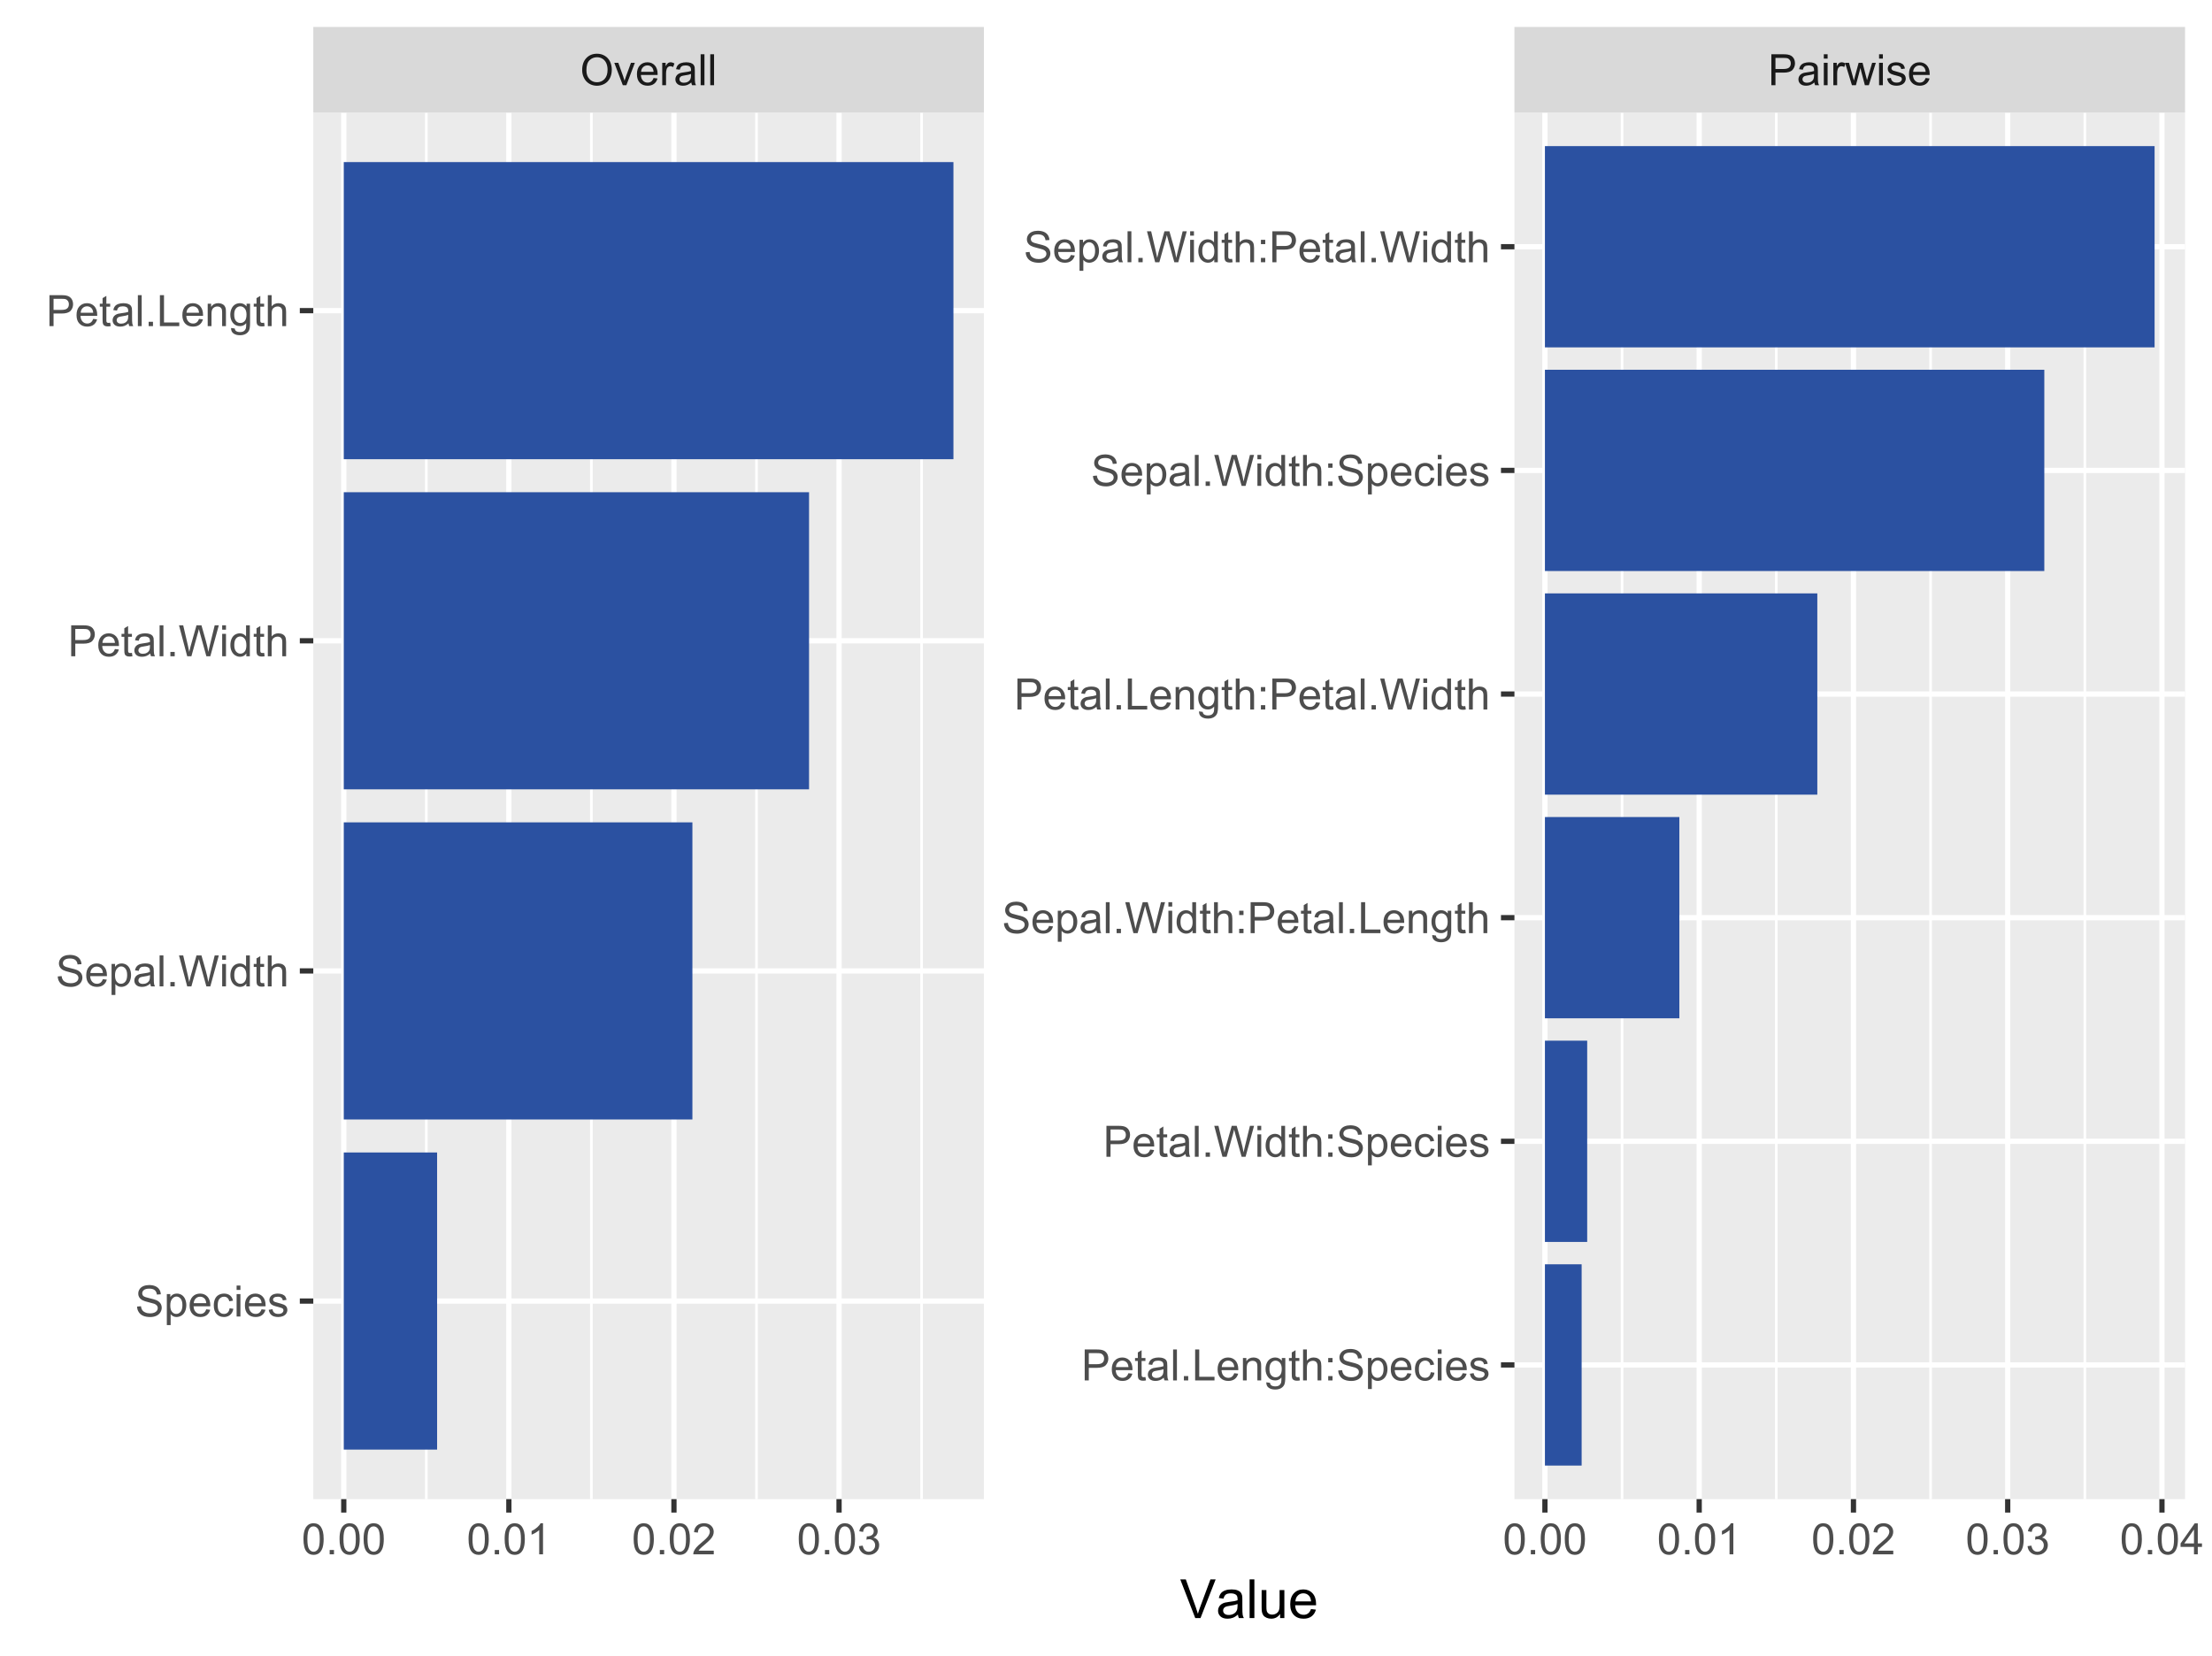 <?xml version="1.0" encoding="UTF-8"?>
<svg xmlns="http://www.w3.org/2000/svg" xmlns:xlink="http://www.w3.org/1999/xlink" width="450pt" height="337pt" viewBox="0 0 450 337" version="1.1">
<defs>
<g>
<symbol overflow="visible" id="glyph0-0">
<path style="stroke:none;" d="M 1.102 0 L 1.102 -5.5 L 5.5 -5.5 L 5.5 0 Z M 1.238 -0.137 L 5.363 -0.137 L 5.363 -5.363 L 1.238 -5.363 Z M 1.238 -0.137 "/>
</symbol>
<symbol overflow="visible" id="glyph0-1">
<path style="stroke:none;" d="M 0.426 -3.066 C 0.422 -4.109 0.703 -4.93 1.266 -5.523 C 1.828 -6.113 2.551 -6.41 3.441 -6.41 C 4.02 -6.41 4.543 -6.27 5.012 -5.992 C 5.477 -5.715 5.836 -5.328 6.082 -4.832 C 6.324 -4.332 6.445 -3.77 6.449 -3.141 C 6.445 -2.5 6.316 -1.926 6.062 -1.426 C 5.801 -0.918 5.434 -0.539 4.965 -0.281 C 4.488 -0.023 3.98 0.105 3.438 0.109 C 2.84 0.105 2.309 -0.035 1.848 -0.32 C 1.379 -0.605 1.027 -0.996 0.785 -1.496 C 0.543 -1.988 0.422 -2.512 0.426 -3.066 Z M 1.285 -3.055 C 1.281 -2.293 1.484 -1.695 1.895 -1.262 C 2.301 -0.82 2.816 -0.602 3.434 -0.605 C 4.059 -0.602 4.574 -0.824 4.98 -1.266 C 5.387 -1.707 5.59 -2.332 5.59 -3.145 C 5.59 -3.656 5.5 -4.105 5.328 -4.488 C 5.152 -4.871 4.902 -5.168 4.57 -5.379 C 4.234 -5.59 3.859 -5.695 3.445 -5.695 C 2.855 -5.695 2.348 -5.492 1.922 -5.086 C 1.496 -4.68 1.281 -4 1.285 -3.055 Z M 1.285 -3.055 "/>
</symbol>
<symbol overflow="visible" id="glyph0-2">
<path style="stroke:none;" d="M 1.848 0 L 0.113 -4.562 L 0.93 -4.562 L 1.906 -1.832 C 2.008 -1.531 2.105 -1.223 2.199 -0.91 C 2.266 -1.148 2.363 -1.438 2.488 -1.777 L 3.504 -4.562 L 4.297 -4.562 L 2.57 0 Z M 1.848 0 "/>
</symbol>
<symbol overflow="visible" id="glyph0-3">
<path style="stroke:none;" d="M 3.703 -1.469 L 4.504 -1.371 C 4.375 -0.902 4.141 -0.539 3.801 -0.285 C 3.461 -0.027 3.027 0.098 2.496 0.102 C 1.828 0.098 1.297 -0.102 0.906 -0.512 C 0.512 -0.918 0.316 -1.496 0.32 -2.242 C 0.316 -3.008 0.516 -3.605 0.914 -4.031 C 1.309 -4.453 1.82 -4.664 2.453 -4.668 C 3.059 -4.664 3.555 -4.457 3.945 -4.043 C 4.328 -3.629 4.523 -3.043 4.527 -2.289 C 4.523 -2.242 4.523 -2.176 4.523 -2.086 L 1.121 -2.086 C 1.145 -1.582 1.289 -1.195 1.547 -0.93 C 1.801 -0.66 2.117 -0.527 2.5 -0.531 C 2.781 -0.527 3.023 -0.602 3.227 -0.754 C 3.426 -0.902 3.586 -1.141 3.703 -1.469 Z M 1.164 -2.719 L 3.711 -2.719 C 3.672 -3.102 3.578 -3.387 3.422 -3.582 C 3.172 -3.879 2.852 -4.031 2.461 -4.031 C 2.105 -4.031 1.805 -3.91 1.566 -3.672 C 1.32 -3.434 1.188 -3.117 1.164 -2.719 Z M 1.164 -2.719 "/>
</symbol>
<symbol overflow="visible" id="glyph0-4">
<path style="stroke:none;" d="M 0.57 0 L 0.57 -4.562 L 1.266 -4.562 L 1.266 -3.871 C 1.445 -4.191 1.609 -4.406 1.758 -4.512 C 1.906 -4.613 2.07 -4.664 2.258 -4.668 C 2.516 -4.664 2.781 -4.582 3.051 -4.418 L 2.785 -3.699 C 2.59 -3.809 2.402 -3.867 2.219 -3.867 C 2.047 -3.867 1.895 -3.816 1.762 -3.715 C 1.625 -3.613 1.527 -3.473 1.473 -3.293 C 1.383 -3.016 1.34 -2.715 1.344 -2.391 L 1.344 0 Z M 0.57 0 "/>
</symbol>
<symbol overflow="visible" id="glyph0-5">
<path style="stroke:none;" d="M 3.559 -0.562 C 3.27 -0.32 2.996 -0.148 2.73 -0.047 C 2.465 0.051 2.18 0.098 1.879 0.102 C 1.375 0.098 0.988 -0.02 0.719 -0.266 C 0.449 -0.508 0.316 -0.82 0.316 -1.203 C 0.316 -1.422 0.367 -1.629 0.469 -1.816 C 0.57 -2 0.703 -2.148 0.871 -2.262 C 1.031 -2.371 1.215 -2.453 1.426 -2.516 C 1.574 -2.551 1.805 -2.59 2.113 -2.629 C 2.734 -2.703 3.195 -2.793 3.492 -2.895 C 3.492 -3 3.492 -3.066 3.496 -3.098 C 3.492 -3.41 3.418 -3.633 3.277 -3.766 C 3.074 -3.938 2.781 -4.023 2.398 -4.027 C 2.031 -4.023 1.762 -3.961 1.59 -3.836 C 1.414 -3.707 1.289 -3.48 1.207 -3.16 L 0.453 -3.262 C 0.516 -3.582 0.629 -3.844 0.789 -4.043 C 0.945 -4.242 1.172 -4.395 1.473 -4.504 C 1.77 -4.609 2.117 -4.664 2.508 -4.668 C 2.898 -4.664 3.215 -4.617 3.457 -4.527 C 3.699 -4.434 3.879 -4.32 3.996 -4.184 C 4.109 -4.043 4.188 -3.867 4.238 -3.656 C 4.258 -3.523 4.27 -3.285 4.273 -2.945 L 4.273 -1.914 C 4.27 -1.191 4.289 -0.734 4.324 -0.547 C 4.355 -0.352 4.418 -0.172 4.52 0 L 3.711 0 C 3.629 -0.16 3.578 -0.348 3.559 -0.562 Z M 3.492 -2.289 C 3.211 -2.172 2.789 -2.074 2.23 -2 C 1.91 -1.949 1.684 -1.898 1.555 -1.844 C 1.422 -1.785 1.32 -1.699 1.25 -1.59 C 1.176 -1.477 1.141 -1.355 1.145 -1.227 C 1.141 -1.016 1.219 -0.844 1.379 -0.707 C 1.531 -0.57 1.762 -0.504 2.062 -0.504 C 2.359 -0.504 2.621 -0.566 2.855 -0.699 C 3.086 -0.824 3.258 -1.004 3.367 -1.234 C 3.449 -1.406 3.492 -1.664 3.492 -2.008 Z M 3.492 -2.289 "/>
</symbol>
<symbol overflow="visible" id="glyph0-6">
<path style="stroke:none;" d="M 0.562 0 L 0.562 -6.301 L 1.336 -6.301 L 1.336 0 Z M 0.562 0 "/>
</symbol>
<symbol overflow="visible" id="glyph0-7">
<path style="stroke:none;" d="M 0.68 0 L 0.68 -6.301 L 3.055 -6.301 C 3.469 -6.297 3.789 -6.277 4.012 -6.238 C 4.32 -6.184 4.578 -6.086 4.789 -5.941 C 4.996 -5.797 5.168 -5.594 5.297 -5.336 C 5.422 -5.074 5.484 -4.789 5.488 -4.477 C 5.484 -3.941 5.312 -3.488 4.977 -3.117 C 4.633 -2.746 4.02 -2.559 3.129 -2.562 L 1.512 -2.562 L 1.512 0 Z M 1.512 -3.305 L 3.141 -3.305 C 3.68 -3.305 4.062 -3.402 4.289 -3.605 C 4.516 -3.801 4.629 -4.086 4.629 -4.453 C 4.629 -4.715 4.559 -4.938 4.426 -5.129 C 4.289 -5.312 4.117 -5.438 3.902 -5.5 C 3.762 -5.535 3.5 -5.555 3.125 -5.555 L 1.512 -5.555 Z M 1.512 -3.305 "/>
</symbol>
<symbol overflow="visible" id="glyph0-8">
<path style="stroke:none;" d="M 0.586 -5.41 L 0.586 -6.301 L 1.359 -6.301 L 1.359 -5.41 Z M 0.586 0 L 0.586 -4.562 L 1.359 -4.562 L 1.359 0 Z M 0.586 0 "/>
</symbol>
<symbol overflow="visible" id="glyph0-9">
<path style="stroke:none;" d="M 1.422 0 L 0.027 -4.562 L 0.824 -4.562 L 1.551 -1.93 L 1.82 -0.949 C 1.832 -0.996 1.91 -1.309 2.059 -1.891 L 2.785 -4.562 L 3.578 -4.562 L 4.262 -1.918 L 4.492 -1.043 L 4.754 -1.926 L 5.535 -4.562 L 6.285 -4.562 L 4.859 0 L 4.055 0 L 3.332 -2.734 L 3.152 -3.512 L 2.23 0 Z M 1.422 0 "/>
</symbol>
<symbol overflow="visible" id="glyph0-10">
<path style="stroke:none;" d="M 0.27 -1.363 L 1.035 -1.484 C 1.078 -1.172 1.199 -0.938 1.395 -0.777 C 1.59 -0.609 1.863 -0.527 2.219 -0.531 C 2.57 -0.527 2.832 -0.602 3.008 -0.75 C 3.176 -0.895 3.262 -1.062 3.266 -1.258 C 3.262 -1.43 3.188 -1.566 3.039 -1.672 C 2.93 -1.734 2.664 -1.824 2.246 -1.934 C 1.676 -2.074 1.285 -2.195 1.066 -2.305 C 0.848 -2.406 0.68 -2.551 0.566 -2.738 C 0.453 -2.918 0.398 -3.125 0.398 -3.352 C 0.398 -3.555 0.445 -3.742 0.539 -3.914 C 0.633 -4.086 0.758 -4.23 0.918 -4.348 C 1.039 -4.434 1.203 -4.508 1.41 -4.574 C 1.617 -4.633 1.84 -4.664 2.078 -4.668 C 2.434 -4.664 2.75 -4.613 3.023 -4.512 C 3.293 -4.406 3.492 -4.266 3.621 -4.09 C 3.75 -3.914 3.84 -3.68 3.891 -3.387 L 3.133 -3.281 C 3.098 -3.516 2.996 -3.699 2.832 -3.832 C 2.664 -3.965 2.434 -4.031 2.137 -4.031 C 1.777 -4.031 1.523 -3.973 1.375 -3.855 C 1.223 -3.738 1.148 -3.598 1.148 -3.441 C 1.148 -3.34 1.18 -3.25 1.242 -3.172 C 1.305 -3.086 1.402 -3.02 1.539 -2.965 C 1.613 -2.934 1.84 -2.867 2.223 -2.766 C 2.766 -2.617 3.148 -2.496 3.367 -2.406 C 3.582 -2.312 3.75 -2.176 3.875 -2 C 3.996 -1.82 4.059 -1.602 4.062 -1.34 C 4.059 -1.078 3.984 -0.836 3.836 -0.609 C 3.684 -0.383 3.465 -0.207 3.184 -0.082 C 2.895 0.039 2.574 0.098 2.223 0.102 C 1.625 0.098 1.172 -0.02 0.863 -0.266 C 0.551 -0.508 0.355 -0.875 0.27 -1.363 Z M 0.27 -1.363 "/>
</symbol>
<symbol overflow="visible" id="glyph0-11">
<path style="stroke:none;" d="M 0.367 -3.105 C 0.363 -3.848 0.438 -4.445 0.594 -4.902 C 0.742 -5.355 0.973 -5.707 1.277 -5.953 C 1.578 -6.199 1.957 -6.32 2.418 -6.324 C 2.754 -6.32 3.051 -6.254 3.309 -6.121 C 3.562 -5.984 3.773 -5.789 3.938 -5.531 C 4.102 -5.273 4.23 -4.961 4.328 -4.594 C 4.422 -4.227 4.469 -3.73 4.473 -3.105 C 4.469 -2.367 4.395 -1.77 4.242 -1.316 C 4.09 -0.859 3.863 -0.508 3.562 -0.262 C 3.258 -0.016 2.875 0.105 2.418 0.109 C 1.809 0.105 1.332 -0.109 0.988 -0.547 C 0.57 -1.066 0.363 -1.922 0.367 -3.105 Z M 1.16 -3.105 C 1.16 -2.07 1.281 -1.379 1.523 -1.039 C 1.766 -0.695 2.062 -0.527 2.418 -0.527 C 2.773 -0.527 3.074 -0.699 3.316 -1.043 C 3.559 -1.387 3.68 -2.074 3.68 -3.105 C 3.68 -4.145 3.559 -4.832 3.316 -5.172 C 3.074 -5.512 2.77 -5.684 2.41 -5.684 C 2.051 -5.684 1.77 -5.531 1.559 -5.234 C 1.293 -4.844 1.16 -4.137 1.16 -3.105 Z M 1.16 -3.105 "/>
</symbol>
<symbol overflow="visible" id="glyph0-12">
<path style="stroke:none;" d="M 0.801 0 L 0.801 -0.883 L 1.68 -0.883 L 1.68 0 Z M 0.801 0 "/>
</symbol>
<symbol overflow="visible" id="glyph0-13">
<path style="stroke:none;" d="M 3.277 0 L 2.504 0 L 2.504 -4.93 C 2.316 -4.75 2.074 -4.574 1.773 -4.395 C 1.469 -4.215 1.195 -4.082 0.957 -3.996 L 0.957 -4.742 C 1.387 -4.941 1.766 -5.188 2.09 -5.48 C 2.414 -5.77 2.645 -6.051 2.781 -6.324 L 3.277 -6.324 Z M 3.277 0 "/>
</symbol>
<symbol overflow="visible" id="glyph0-14">
<path style="stroke:none;" d="M 4.43 -0.742 L 4.43 0 L 0.266 0 C 0.258 -0.188 0.289 -0.367 0.355 -0.539 C 0.461 -0.82 0.629 -1.098 0.863 -1.375 C 1.094 -1.648 1.434 -1.965 1.879 -2.328 C 2.562 -2.887 3.023 -3.332 3.266 -3.664 C 3.5 -3.988 3.621 -4.301 3.625 -4.594 C 3.621 -4.898 3.512 -5.156 3.297 -5.367 C 3.074 -5.578 2.789 -5.684 2.441 -5.684 C 2.066 -5.684 1.77 -5.57 1.547 -5.348 C 1.32 -5.125 1.207 -4.816 1.207 -4.422 L 0.414 -4.504 C 0.465 -5.094 0.668 -5.543 1.027 -5.855 C 1.379 -6.164 1.855 -6.32 2.457 -6.324 C 3.059 -6.32 3.539 -6.152 3.891 -5.82 C 4.242 -5.484 4.418 -5.07 4.422 -4.578 C 4.418 -4.32 4.367 -4.074 4.266 -3.832 C 4.164 -3.59 3.992 -3.332 3.754 -3.062 C 3.512 -2.793 3.113 -2.426 2.562 -1.957 C 2.094 -1.566 1.797 -1.301 1.664 -1.16 C 1.531 -1.02 1.422 -0.879 1.34 -0.742 Z M 4.43 -0.742 "/>
</symbol>
<symbol overflow="visible" id="glyph0-15">
<path style="stroke:none;" d="M 0.371 -1.664 L 1.145 -1.766 C 1.23 -1.324 1.383 -1.008 1.598 -0.816 C 1.809 -0.621 2.066 -0.527 2.375 -0.527 C 2.734 -0.527 3.043 -0.652 3.297 -0.906 C 3.547 -1.156 3.672 -1.469 3.676 -1.844 C 3.672 -2.195 3.555 -2.488 3.324 -2.719 C 3.09 -2.949 2.797 -3.062 2.441 -3.066 C 2.293 -3.062 2.109 -3.035 1.895 -2.98 L 1.98 -3.66 C 2.031 -3.652 2.07 -3.648 2.105 -3.652 C 2.434 -3.648 2.73 -3.734 2.996 -3.91 C 3.254 -4.078 3.387 -4.344 3.391 -4.703 C 3.387 -4.984 3.289 -5.219 3.102 -5.406 C 2.906 -5.59 2.66 -5.684 2.359 -5.688 C 2.055 -5.684 1.805 -5.59 1.605 -5.402 C 1.402 -5.215 1.273 -4.93 1.219 -4.555 L 0.445 -4.691 C 0.539 -5.207 0.754 -5.609 1.09 -5.895 C 1.426 -6.18 1.844 -6.32 2.344 -6.324 C 2.688 -6.32 3.004 -6.246 3.293 -6.102 C 3.582 -5.953 3.801 -5.754 3.953 -5.5 C 4.105 -5.242 4.184 -4.973 4.184 -4.688 C 4.184 -4.414 4.109 -4.164 3.965 -3.945 C 3.816 -3.719 3.602 -3.543 3.316 -3.41 C 3.688 -3.324 3.977 -3.145 4.184 -2.875 C 4.391 -2.602 4.492 -2.262 4.496 -1.859 C 4.492 -1.305 4.293 -0.84 3.895 -0.461 C 3.492 -0.078 2.984 0.109 2.371 0.113 C 1.816 0.109 1.355 -0.051 0.992 -0.379 C 0.625 -0.707 0.418 -1.137 0.371 -1.664 Z M 0.371 -1.664 "/>
</symbol>
<symbol overflow="visible" id="glyph0-16">
<path style="stroke:none;" d="M 2.844 0 L 2.844 -1.508 L 0.113 -1.508 L 0.113 -2.219 L 2.988 -6.301 L 3.617 -6.301 L 3.617 -2.219 L 4.469 -2.219 L 4.469 -1.508 L 3.617 -1.508 L 3.617 0 Z M 2.844 -2.219 L 2.844 -5.059 L 0.871 -2.219 Z M 2.844 -2.219 "/>
</symbol>
<symbol overflow="visible" id="glyph0-17">
<path style="stroke:none;" d="M 2.27 -0.691 L 2.379 -0.008 C 2.16 0.039 1.965 0.059 1.797 0.059 C 1.512 0.059 1.293 0.016 1.141 -0.074 C 0.984 -0.16 0.875 -0.277 0.816 -0.422 C 0.75 -0.566 0.719 -0.871 0.723 -1.336 L 0.723 -3.961 L 0.156 -3.961 L 0.156 -4.562 L 0.723 -4.562 L 0.723 -5.695 L 1.492 -6.156 L 1.492 -4.562 L 2.27 -4.562 L 2.27 -3.961 L 1.492 -3.961 L 1.492 -1.293 C 1.488 -1.07 1.5 -0.93 1.531 -0.867 C 1.555 -0.805 1.602 -0.754 1.664 -0.715 C 1.727 -0.676 1.812 -0.656 1.93 -0.66 C 2.012 -0.656 2.125 -0.668 2.27 -0.691 Z M 2.27 -0.691 "/>
</symbol>
<symbol overflow="visible" id="glyph0-18">
<path style="stroke:none;" d="M 0.645 0 L 0.645 -6.301 L 1.477 -6.301 L 1.477 -0.742 L 4.582 -0.742 L 4.582 0 Z M 0.645 0 "/>
</symbol>
<symbol overflow="visible" id="glyph0-19">
<path style="stroke:none;" d="M 0.578 0 L 0.578 -4.562 L 1.277 -4.562 L 1.277 -3.914 C 1.609 -4.414 2.09 -4.664 2.727 -4.668 C 3 -4.664 3.254 -4.613 3.484 -4.52 C 3.715 -4.418 3.887 -4.289 4.004 -4.129 C 4.113 -3.969 4.195 -3.777 4.246 -3.559 C 4.273 -3.41 4.289 -3.16 4.289 -2.805 L 4.289 0 L 3.516 0 L 3.516 -2.777 C 3.516 -3.09 3.484 -3.324 3.426 -3.484 C 3.363 -3.637 3.258 -3.762 3.105 -3.855 C 2.949 -3.949 2.77 -3.996 2.566 -3.996 C 2.234 -3.996 1.949 -3.891 1.711 -3.68 C 1.469 -3.469 1.348 -3.07 1.352 -2.492 L 1.352 0 Z M 0.578 0 "/>
</symbol>
<symbol overflow="visible" id="glyph0-20">
<path style="stroke:none;" d="M 0.438 0.379 L 1.191 0.488 C 1.219 0.719 1.309 0.891 1.453 0.996 C 1.645 1.137 1.906 1.207 2.238 1.211 C 2.598 1.207 2.871 1.137 3.066 0.996 C 3.258 0.852 3.391 0.648 3.465 0.395 C 3.5 0.234 3.52 -0.094 3.52 -0.598 C 3.18 -0.199 2.758 0 2.258 0 C 1.625 0 1.141 -0.227 0.801 -0.68 C 0.453 -1.133 0.281 -1.676 0.285 -2.309 C 0.281 -2.742 0.359 -3.141 0.52 -3.512 C 0.676 -3.879 0.906 -4.164 1.207 -4.367 C 1.504 -4.562 1.855 -4.664 2.262 -4.668 C 2.797 -4.664 3.238 -4.445 3.594 -4.012 L 3.594 -4.562 L 4.305 -4.562 L 4.305 -0.617 C 4.301 0.094 4.227 0.594 4.086 0.891 C 3.938 1.188 3.711 1.422 3.398 1.594 C 3.086 1.766 2.699 1.852 2.242 1.852 C 1.695 1.852 1.254 1.727 0.922 1.484 C 0.586 1.234 0.426 0.867 0.438 0.379 Z M 1.078 -2.363 C 1.078 -1.762 1.195 -1.324 1.434 -1.051 C 1.672 -0.773 1.969 -0.637 2.328 -0.641 C 2.68 -0.637 2.98 -0.773 3.223 -1.051 C 3.461 -1.32 3.578 -1.75 3.582 -2.336 C 3.578 -2.895 3.457 -3.316 3.211 -3.602 C 2.961 -3.883 2.66 -4.023 2.316 -4.027 C 1.969 -4.023 1.676 -3.883 1.438 -3.605 C 1.195 -3.324 1.078 -2.91 1.078 -2.363 Z M 1.078 -2.363 "/>
</symbol>
<symbol overflow="visible" id="glyph0-21">
<path style="stroke:none;" d="M 0.578 0 L 0.578 -6.301 L 1.352 -6.301 L 1.352 -4.039 C 1.711 -4.453 2.168 -4.664 2.719 -4.668 C 3.055 -4.664 3.348 -4.598 3.602 -4.465 C 3.848 -4.332 4.027 -4.148 4.137 -3.914 C 4.242 -3.68 4.293 -3.336 4.297 -2.891 L 4.297 0 L 3.523 0 L 3.523 -2.891 C 3.52 -3.273 3.438 -3.555 3.27 -3.734 C 3.102 -3.906 2.863 -3.996 2.562 -4 C 2.328 -3.996 2.113 -3.938 1.914 -3.82 C 1.711 -3.703 1.566 -3.543 1.48 -3.34 C 1.391 -3.137 1.348 -2.855 1.352 -2.496 L 1.352 0 Z M 0.578 0 "/>
</symbol>
<symbol overflow="visible" id="glyph0-22">
<path style="stroke:none;" d="M 0.797 -3.684 L 0.797 -4.562 L 1.676 -4.562 L 1.676 -3.684 Z M 0.797 0 L 0.797 -0.883 L 1.676 -0.883 L 1.676 0 Z M 0.797 0 "/>
</symbol>
<symbol overflow="visible" id="glyph0-23">
<path style="stroke:none;" d="M 0.395 -2.023 L 1.18 -2.094 C 1.215 -1.773 1.305 -1.516 1.441 -1.316 C 1.574 -1.113 1.785 -0.949 2.074 -0.828 C 2.359 -0.699 2.68 -0.637 3.043 -0.641 C 3.355 -0.637 3.637 -0.684 3.883 -0.781 C 4.125 -0.875 4.305 -1.008 4.426 -1.172 C 4.543 -1.336 4.605 -1.516 4.605 -1.711 C 4.605 -1.906 4.547 -2.078 4.434 -2.227 C 4.316 -2.375 4.129 -2.5 3.867 -2.602 C 3.695 -2.664 3.32 -2.766 2.746 -2.906 C 2.164 -3.047 1.758 -3.176 1.531 -3.301 C 1.227 -3.453 1.004 -3.648 0.855 -3.887 C 0.707 -4.117 0.633 -4.379 0.637 -4.672 C 0.633 -4.984 0.723 -5.281 0.906 -5.562 C 1.082 -5.836 1.344 -6.047 1.695 -6.191 C 2.039 -6.332 2.426 -6.402 2.852 -6.406 C 3.316 -6.402 3.73 -6.328 4.09 -6.18 C 4.445 -6.027 4.719 -5.805 4.91 -5.516 C 5.102 -5.219 5.203 -4.891 5.219 -4.523 L 4.422 -4.465 C 4.375 -4.863 4.23 -5.164 3.984 -5.367 C 3.734 -5.57 3.367 -5.672 2.887 -5.672 C 2.383 -5.672 2.016 -5.578 1.785 -5.395 C 1.555 -5.207 1.441 -4.984 1.441 -4.727 C 1.441 -4.496 1.52 -4.309 1.684 -4.168 C 1.84 -4.02 2.262 -3.871 2.941 -3.719 C 3.617 -3.562 4.082 -3.43 4.336 -3.316 C 4.703 -3.145 4.973 -2.93 5.148 -2.672 C 5.32 -2.414 5.406 -2.113 5.41 -1.777 C 5.406 -1.441 5.312 -1.129 5.121 -0.832 C 4.93 -0.535 4.652 -0.301 4.293 -0.137 C 3.93 0.027 3.527 0.105 3.082 0.109 C 2.512 0.105 2.031 0.023 1.648 -0.141 C 1.258 -0.305 0.957 -0.555 0.742 -0.891 C 0.52 -1.223 0.402 -1.598 0.395 -2.023 Z M 0.395 -2.023 "/>
</symbol>
<symbol overflow="visible" id="glyph0-24">
<path style="stroke:none;" d="M 0.578 1.75 L 0.578 -4.562 L 1.285 -4.562 L 1.285 -3.969 C 1.449 -4.199 1.637 -4.375 1.848 -4.492 C 2.051 -4.605 2.305 -4.664 2.609 -4.668 C 2.992 -4.664 3.336 -4.562 3.637 -4.367 C 3.934 -4.164 4.16 -3.883 4.312 -3.516 C 4.465 -3.148 4.539 -2.746 4.543 -2.316 C 4.539 -1.848 4.457 -1.43 4.289 -1.055 C 4.121 -0.68 3.875 -0.391 3.559 -0.195 C 3.238 0.004 2.902 0.098 2.551 0.102 C 2.289 0.098 2.059 0.047 1.855 -0.059 C 1.648 -0.168 1.48 -0.305 1.352 -0.473 L 1.352 1.75 Z M 1.281 -2.258 C 1.277 -1.664 1.395 -1.23 1.637 -0.953 C 1.871 -0.668 2.16 -0.527 2.5 -0.531 C 2.84 -0.527 3.133 -0.672 3.383 -0.969 C 3.625 -1.258 3.75 -1.711 3.75 -2.32 C 3.75 -2.898 3.629 -3.332 3.391 -3.625 C 3.152 -3.914 2.867 -4.059 2.535 -4.062 C 2.203 -4.059 1.91 -3.906 1.66 -3.598 C 1.402 -3.289 1.277 -2.84 1.281 -2.258 Z M 1.281 -2.258 "/>
</symbol>
<symbol overflow="visible" id="glyph0-25">
<path style="stroke:none;" d="M 3.559 -1.672 L 4.32 -1.574 C 4.234 -1.047 4.023 -0.637 3.68 -0.34 C 3.336 -0.047 2.914 0.098 2.418 0.102 C 1.793 0.098 1.293 -0.102 0.914 -0.508 C 0.531 -0.914 0.34 -1.5 0.344 -2.266 C 0.34 -2.754 0.422 -3.184 0.586 -3.559 C 0.75 -3.926 0.996 -4.203 1.332 -4.391 C 1.664 -4.57 2.027 -4.664 2.422 -4.668 C 2.914 -4.664 3.32 -4.539 3.641 -4.289 C 3.953 -4.039 4.156 -3.684 4.246 -3.223 L 3.492 -3.105 C 3.422 -3.41 3.293 -3.641 3.113 -3.797 C 2.926 -3.953 2.707 -4.031 2.453 -4.031 C 2.062 -4.031 1.746 -3.891 1.504 -3.609 C 1.258 -3.328 1.137 -2.887 1.141 -2.285 C 1.137 -1.672 1.254 -1.227 1.492 -0.949 C 1.723 -0.668 2.027 -0.527 2.41 -0.531 C 2.711 -0.527 2.965 -0.621 3.172 -0.809 C 3.371 -0.996 3.5 -1.281 3.559 -1.672 Z M 3.559 -1.672 "/>
</symbol>
<symbol overflow="visible" id="glyph0-26">
<path style="stroke:none;" d="M 1.777 0 L 0.109 -6.301 L 0.961 -6.301 L 1.922 -2.172 C 2.023 -1.734 2.109 -1.305 2.188 -0.883 C 2.344 -1.551 2.438 -1.938 2.469 -2.047 L 3.668 -6.301 L 4.676 -6.301 L 5.578 -3.109 C 5.805 -2.316 5.965 -1.574 6.066 -0.883 C 6.145 -1.277 6.25 -1.734 6.383 -2.25 L 7.371 -6.301 L 8.207 -6.301 L 6.48 0 L 5.676 0 L 4.348 -4.801 C 4.234 -5.199 4.168 -5.445 4.152 -5.539 C 4.082 -5.246 4.02 -5 3.965 -4.801 L 2.629 0 Z M 1.777 0 "/>
</symbol>
<symbol overflow="visible" id="glyph0-27">
<path style="stroke:none;" d="M 3.539 0 L 3.539 -0.574 C 3.25 -0.125 2.824 0.098 2.266 0.102 C 1.898 0.098 1.562 0 1.262 -0.199 C 0.953 -0.398 0.719 -0.676 0.551 -1.039 C 0.383 -1.395 0.297 -1.809 0.301 -2.277 C 0.297 -2.73 0.375 -3.145 0.527 -3.516 C 0.68 -3.887 0.906 -4.172 1.211 -4.371 C 1.512 -4.566 1.852 -4.664 2.23 -4.668 C 2.5 -4.664 2.746 -4.605 2.965 -4.492 C 3.18 -4.375 3.352 -4.223 3.488 -4.039 L 3.488 -6.301 L 4.258 -6.301 L 4.258 0 Z M 1.094 -2.277 C 1.09 -1.691 1.215 -1.254 1.465 -0.965 C 1.711 -0.672 2 -0.527 2.336 -0.531 C 2.672 -0.527 2.961 -0.664 3.199 -0.945 C 3.434 -1.219 3.551 -1.641 3.555 -2.211 C 3.551 -2.832 3.43 -3.293 3.191 -3.586 C 2.949 -3.879 2.652 -4.023 2.305 -4.027 C 1.957 -4.023 1.672 -3.883 1.441 -3.605 C 1.207 -3.32 1.09 -2.879 1.094 -2.277 Z M 1.094 -2.277 "/>
</symbol>
<symbol overflow="visible" id="glyph1-0">
<path style="stroke:none;" d="M 1.375 0 L 1.375 -6.875 L 6.875 -6.875 L 6.875 0 Z M 1.547 -0.172 L 6.703 -0.172 L 6.703 -6.703 L 1.547 -6.703 Z M 1.547 -0.172 "/>
</symbol>
<symbol overflow="visible" id="glyph1-1">
<path style="stroke:none;" d="M 3.098 0 L 0.047 -7.875 L 1.176 -7.875 L 3.223 -2.152 C 3.387 -1.691 3.523 -1.262 3.637 -0.863 C 3.758 -1.289 3.898 -1.719 4.062 -2.152 L 6.188 -7.875 L 7.25 -7.875 L 4.168 0 Z M 3.098 0 "/>
</symbol>
<symbol overflow="visible" id="glyph1-2">
<path style="stroke:none;" d="M 4.445 -0.703 C 4.086 -0.398 3.742 -0.184 3.414 -0.059 C 3.082 0.066 2.727 0.129 2.348 0.129 C 1.719 0.129 1.238 -0.023 0.902 -0.328 C 0.566 -0.633 0.398 -1.023 0.398 -1.504 C 0.398 -1.781 0.461 -2.035 0.586 -2.27 C 0.711 -2.496 0.875 -2.684 1.086 -2.824 C 1.289 -2.965 1.523 -3.07 1.781 -3.141 C 1.969 -3.191 2.254 -3.238 2.641 -3.289 C 3.418 -3.375 3.992 -3.488 4.367 -3.621 C 4.367 -3.754 4.371 -3.836 4.371 -3.871 C 4.371 -4.266 4.277 -4.543 4.098 -4.703 C 3.848 -4.918 3.48 -5.027 2.996 -5.031 C 2.539 -5.027 2.203 -4.949 1.988 -4.793 C 1.77 -4.633 1.609 -4.352 1.508 -3.949 L 0.562 -4.078 C 0.648 -4.48 0.789 -4.805 0.988 -5.055 C 1.184 -5.301 1.469 -5.492 1.844 -5.629 C 2.215 -5.762 2.645 -5.828 3.137 -5.832 C 3.621 -5.828 4.02 -5.773 4.324 -5.66 C 4.629 -5.543 4.852 -5.398 4.996 -5.227 C 5.137 -5.055 5.238 -4.836 5.297 -4.57 C 5.328 -4.406 5.344 -4.109 5.344 -3.68 L 5.344 -2.391 C 5.344 -1.492 5.363 -0.922 5.406 -0.684 C 5.445 -0.445 5.527 -0.219 5.648 0 L 4.641 0 C 4.539 -0.199 4.473 -0.434 4.445 -0.703 Z M 4.367 -2.863 C 4.012 -2.719 3.488 -2.598 2.789 -2.496 C 2.391 -2.438 2.105 -2.371 1.941 -2.301 C 1.773 -2.227 1.648 -2.121 1.562 -1.988 C 1.473 -1.848 1.43 -1.695 1.43 -1.531 C 1.43 -1.27 1.527 -1.055 1.723 -0.887 C 1.918 -0.711 2.203 -0.625 2.578 -0.629 C 2.949 -0.625 3.277 -0.707 3.57 -0.871 C 3.859 -1.031 4.074 -1.254 4.211 -1.543 C 4.312 -1.754 4.363 -2.078 4.367 -2.508 Z M 4.367 -2.863 "/>
</symbol>
<symbol overflow="visible" id="glyph1-3">
<path style="stroke:none;" d="M 0.703 0 L 0.703 -7.875 L 1.672 -7.875 L 1.672 0 Z M 0.703 0 "/>
</symbol>
<symbol overflow="visible" id="glyph1-4">
<path style="stroke:none;" d="M 4.465 0 L 4.465 -0.836 C 4.02 -0.191 3.414 0.129 2.652 0.129 C 2.312 0.129 2 0.066 1.711 -0.062 C 1.418 -0.191 1.199 -0.355 1.059 -0.551 C 0.914 -0.746 0.816 -0.984 0.762 -1.266 C 0.723 -1.453 0.703 -1.754 0.703 -2.172 L 0.703 -5.703 L 1.672 -5.703 L 1.672 -2.539 C 1.668 -2.031 1.688 -1.691 1.73 -1.52 C 1.785 -1.262 1.914 -1.062 2.113 -0.922 C 2.309 -0.773 2.555 -0.703 2.848 -0.703 C 3.137 -0.703 3.406 -0.777 3.66 -0.926 C 3.914 -1.074 4.094 -1.273 4.199 -1.531 C 4.305 -1.785 4.359 -2.16 4.359 -2.648 L 4.359 -5.703 L 5.328 -5.703 L 5.328 0 Z M 4.465 0 "/>
</symbol>
<symbol overflow="visible" id="glyph1-5">
<path style="stroke:none;" d="M 4.629 -1.836 L 5.629 -1.715 C 5.469 -1.125 5.176 -0.672 4.75 -0.352 C 4.324 -0.031 3.781 0.129 3.121 0.129 C 2.281 0.129 1.617 -0.125 1.133 -0.641 C 0.641 -1.152 0.398 -1.875 0.402 -2.805 C 0.398 -3.762 0.645 -4.504 1.145 -5.035 C 1.637 -5.562 2.277 -5.828 3.066 -5.832 C 3.824 -5.828 4.449 -5.57 4.934 -5.051 C 5.418 -4.531 5.66 -3.801 5.66 -2.863 C 5.66 -2.805 5.656 -2.719 5.656 -2.605 L 1.402 -2.605 C 1.434 -1.977 1.613 -1.496 1.934 -1.164 C 2.25 -0.828 2.645 -0.66 3.125 -0.664 C 3.477 -0.66 3.781 -0.754 4.031 -0.945 C 4.281 -1.129 4.48 -1.426 4.629 -1.836 Z M 1.457 -3.398 L 4.641 -3.398 C 4.598 -3.879 4.473 -4.238 4.273 -4.48 C 3.961 -4.852 3.562 -5.039 3.078 -5.039 C 2.629 -5.039 2.258 -4.891 1.957 -4.594 C 1.652 -4.297 1.484 -3.898 1.457 -3.398 Z M 1.457 -3.398 "/>
</symbol>
</g>
<clipPath id="clip1">
  <path d="M 63.734 22.906 L 200.164 22.906 L 200.164 305.039 L 63.734 305.039 Z M 63.734 22.906 "/>
</clipPath>
<clipPath id="clip2">
  <path d="M 86 22.906 L 87 22.906 L 87 305.039 L 86 305.039 Z M 86 22.906 "/>
</clipPath>
<clipPath id="clip3">
  <path d="M 120 22.906 L 121 22.906 L 121 305.039 L 120 305.039 Z M 120 22.906 "/>
</clipPath>
<clipPath id="clip4">
  <path d="M 153 22.906 L 155 22.906 L 155 305.039 L 153 305.039 Z M 153 22.906 "/>
</clipPath>
<clipPath id="clip5">
  <path d="M 187 22.906 L 188 22.906 L 188 305.039 L 187 305.039 Z M 187 22.906 "/>
</clipPath>
<clipPath id="clip6">
  <path d="M 63.734 264 L 200.164 264 L 200.164 266 L 63.734 266 Z M 63.734 264 "/>
</clipPath>
<clipPath id="clip7">
  <path d="M 63.734 197 L 200.164 197 L 200.164 199 L 63.734 199 Z M 63.734 197 "/>
</clipPath>
<clipPath id="clip8">
  <path d="M 63.734 129 L 200.164 129 L 200.164 131 L 63.734 131 Z M 63.734 129 "/>
</clipPath>
<clipPath id="clip9">
  <path d="M 63.734 62 L 200.164 62 L 200.164 64 L 63.734 64 Z M 63.734 62 "/>
</clipPath>
<clipPath id="clip10">
  <path d="M 69 22.906 L 71 22.906 L 71 305.039 L 69 305.039 Z M 69 22.906 "/>
</clipPath>
<clipPath id="clip11">
  <path d="M 102 22.906 L 105 22.906 L 105 305.039 L 102 305.039 Z M 102 22.906 "/>
</clipPath>
<clipPath id="clip12">
  <path d="M 136 22.906 L 138 22.906 L 138 305.039 L 136 305.039 Z M 136 22.906 "/>
</clipPath>
<clipPath id="clip13">
  <path d="M 170 22.906 L 172 22.906 L 172 305.039 L 170 305.039 Z M 170 22.906 "/>
</clipPath>
<clipPath id="clip14">
  <path d="M 308.09 22.906 L 444.52 22.906 L 444.52 305.039 L 308.09 305.039 Z M 308.09 22.906 "/>
</clipPath>
<clipPath id="clip15">
  <path d="M 329 22.906 L 331 22.906 L 331 305.039 L 329 305.039 Z M 329 22.906 "/>
</clipPath>
<clipPath id="clip16">
  <path d="M 361 22.906 L 362 22.906 L 362 305.039 L 361 305.039 Z M 361 22.906 "/>
</clipPath>
<clipPath id="clip17">
  <path d="M 392 22.906 L 394 22.906 L 394 305.039 L 392 305.039 Z M 392 22.906 "/>
</clipPath>
<clipPath id="clip18">
  <path d="M 423 22.906 L 425 22.906 L 425 305.039 L 423 305.039 Z M 423 22.906 "/>
</clipPath>
<clipPath id="clip19">
  <path d="M 308.09 277 L 444.52 277 L 444.52 279 L 308.09 279 Z M 308.09 277 "/>
</clipPath>
<clipPath id="clip20">
  <path d="M 308.09 231 L 444.52 231 L 444.52 233 L 308.09 233 Z M 308.09 231 "/>
</clipPath>
<clipPath id="clip21">
  <path d="M 308.09 186 L 444.52 186 L 444.52 188 L 308.09 188 Z M 308.09 186 "/>
</clipPath>
<clipPath id="clip22">
  <path d="M 308.09 140 L 444.52 140 L 444.52 142 L 308.09 142 Z M 308.09 140 "/>
</clipPath>
<clipPath id="clip23">
  <path d="M 308.09 95 L 444.52 95 L 444.52 97 L 308.09 97 Z M 308.09 95 "/>
</clipPath>
<clipPath id="clip24">
  <path d="M 308.09 49 L 444.52 49 L 444.52 51 L 308.09 51 Z M 308.09 49 "/>
</clipPath>
<clipPath id="clip25">
  <path d="M 313 22.906 L 315 22.906 L 315 305.039 L 313 305.039 Z M 313 22.906 "/>
</clipPath>
<clipPath id="clip26">
  <path d="M 345 22.906 L 347 22.906 L 347 305.039 L 345 305.039 Z M 345 22.906 "/>
</clipPath>
<clipPath id="clip27">
  <path d="M 376 22.906 L 378 22.906 L 378 305.039 L 376 305.039 Z M 376 22.906 "/>
</clipPath>
<clipPath id="clip28">
  <path d="M 407 22.906 L 409 22.906 L 409 305.039 L 407 305.039 Z M 407 22.906 "/>
</clipPath>
<clipPath id="clip29">
  <path d="M 439 22.906 L 441 22.906 L 441 305.039 L 439 305.039 Z M 439 22.906 "/>
</clipPath>
<clipPath id="clip30">
  <path d="M 63.734 5.48 L 200.164 5.48 L 200.164 22.906 L 63.734 22.906 Z M 63.734 5.48 "/>
</clipPath>
<clipPath id="clip31">
  <path d="M 308.09 5.48 L 444.52 5.48 L 444.52 22.906 L 308.09 22.906 Z M 308.09 5.48 "/>
</clipPath>
</defs>
<g id="surface1">
<rect x="0" y="0" width="450" height="337" style="fill:rgb(100%,100%,100%);fill-opacity:1;stroke:none;"/>
<rect x="0" y="0" width="450" height="337" style="fill:rgb(100%,100%,100%);fill-opacity:1;stroke:none;"/>
<path style="fill:none;stroke-width:1.067;stroke-linecap:round;stroke-linejoin:round;stroke:rgb(100%,100%,100%);stroke-opacity:1;stroke-miterlimit:10;" d="M 0 337 L 450 337 L 450 0 L 0 0 Z M 0 337 "/>
<g clip-path="url(#clip1)" clip-rule="nonzero">
<path style=" stroke:none;fill-rule:nonzero;fill:rgb(92.157%,92.157%,92.157%);fill-opacity:1;" d="M 63.734 305.039 L 200.164 305.039 L 200.164 22.906 L 63.734 22.906 Z M 63.734 305.039 "/>
</g>
<g clip-path="url(#clip2)" clip-rule="nonzero">
<path style="fill:none;stroke-width:0.533;stroke-linecap:butt;stroke-linejoin:round;stroke:rgb(100%,100%,100%);stroke-opacity:1;stroke-miterlimit:10;" d="M 86.727 305.039 L 86.727 22.906 "/>
</g>
<g clip-path="url(#clip3)" clip-rule="nonzero">
<path style="fill:none;stroke-width:0.533;stroke-linecap:butt;stroke-linejoin:round;stroke:rgb(100%,100%,100%);stroke-opacity:1;stroke-miterlimit:10;" d="M 120.312 305.039 L 120.312 22.906 "/>
</g>
<g clip-path="url(#clip4)" clip-rule="nonzero">
<path style="fill:none;stroke-width:0.533;stroke-linecap:butt;stroke-linejoin:round;stroke:rgb(100%,100%,100%);stroke-opacity:1;stroke-miterlimit:10;" d="M 153.898 305.039 L 153.898 22.906 "/>
</g>
<g clip-path="url(#clip5)" clip-rule="nonzero">
<path style="fill:none;stroke-width:0.533;stroke-linecap:butt;stroke-linejoin:round;stroke:rgb(100%,100%,100%);stroke-opacity:1;stroke-miterlimit:10;" d="M 187.484 305.039 L 187.484 22.906 "/>
</g>
<g clip-path="url(#clip6)" clip-rule="nonzero">
<path style="fill:none;stroke-width:1.067;stroke-linecap:butt;stroke-linejoin:round;stroke:rgb(100%,100%,100%);stroke-opacity:1;stroke-miterlimit:10;" d="M 63.734 264.734 L 200.16 264.734 "/>
</g>
<g clip-path="url(#clip7)" clip-rule="nonzero">
<path style="fill:none;stroke-width:1.067;stroke-linecap:butt;stroke-linejoin:round;stroke:rgb(100%,100%,100%);stroke-opacity:1;stroke-miterlimit:10;" d="M 63.734 197.559 L 200.16 197.559 "/>
</g>
<g clip-path="url(#clip8)" clip-rule="nonzero">
<path style="fill:none;stroke-width:1.067;stroke-linecap:butt;stroke-linejoin:round;stroke:rgb(100%,100%,100%);stroke-opacity:1;stroke-miterlimit:10;" d="M 63.734 130.383 L 200.16 130.383 "/>
</g>
<g clip-path="url(#clip9)" clip-rule="nonzero">
<path style="fill:none;stroke-width:1.067;stroke-linecap:butt;stroke-linejoin:round;stroke:rgb(100%,100%,100%);stroke-opacity:1;stroke-miterlimit:10;" d="M 63.734 63.211 L 200.16 63.211 "/>
</g>
<g clip-path="url(#clip10)" clip-rule="nonzero">
<path style="fill:none;stroke-width:1.067;stroke-linecap:butt;stroke-linejoin:round;stroke:rgb(100%,100%,100%);stroke-opacity:1;stroke-miterlimit:10;" d="M 69.934 305.039 L 69.934 22.906 "/>
</g>
<g clip-path="url(#clip11)" clip-rule="nonzero">
<path style="fill:none;stroke-width:1.067;stroke-linecap:butt;stroke-linejoin:round;stroke:rgb(100%,100%,100%);stroke-opacity:1;stroke-miterlimit:10;" d="M 103.52 305.039 L 103.52 22.906 "/>
</g>
<g clip-path="url(#clip12)" clip-rule="nonzero">
<path style="fill:none;stroke-width:1.067;stroke-linecap:butt;stroke-linejoin:round;stroke:rgb(100%,100%,100%);stroke-opacity:1;stroke-miterlimit:10;" d="M 137.105 305.039 L 137.105 22.906 "/>
</g>
<g clip-path="url(#clip13)" clip-rule="nonzero">
<path style="fill:none;stroke-width:1.067;stroke-linecap:butt;stroke-linejoin:round;stroke:rgb(100%,100%,100%);stroke-opacity:1;stroke-miterlimit:10;" d="M 170.691 305.039 L 170.691 22.906 "/>
</g>
<path style=" stroke:none;fill-rule:nonzero;fill:rgb(16.863%,31.765%,63.137%);fill-opacity:1;" d="M 69.934 93.438 L 193.961 93.438 L 193.961 32.98 L 69.934 32.98 Z M 69.934 93.438 "/>
<path style=" stroke:none;fill-rule:nonzero;fill:rgb(16.863%,31.765%,63.137%);fill-opacity:1;" d="M 69.934 160.613 L 164.59 160.613 L 164.59 100.156 L 69.934 100.156 Z M 69.934 160.613 "/>
<path style=" stroke:none;fill-rule:nonzero;fill:rgb(16.863%,31.765%,63.137%);fill-opacity:1;" d="M 69.934 227.789 L 140.859 227.789 L 140.859 167.332 L 69.934 167.332 Z M 69.934 227.789 "/>
<path style=" stroke:none;fill-rule:nonzero;fill:rgb(16.863%,31.765%,63.137%);fill-opacity:1;" d="M 69.934 294.961 L 88.922 294.961 L 88.922 234.504 L 69.934 234.504 Z M 69.934 294.961 "/>
<g clip-path="url(#clip14)" clip-rule="nonzero">
<path style=" stroke:none;fill-rule:nonzero;fill:rgb(92.157%,92.157%,92.157%);fill-opacity:1;" d="M 308.09 305.039 L 444.52 305.039 L 444.52 22.906 L 308.09 22.906 Z M 308.09 305.039 "/>
</g>
<g clip-path="url(#clip15)" clip-rule="nonzero">
<path style="fill:none;stroke-width:0.533;stroke-linecap:butt;stroke-linejoin:round;stroke:rgb(100%,100%,100%);stroke-opacity:1;stroke-miterlimit:10;" d="M 329.984 305.039 L 329.984 22.906 "/>
</g>
<g clip-path="url(#clip16)" clip-rule="nonzero">
<path style="fill:none;stroke-width:0.533;stroke-linecap:butt;stroke-linejoin:round;stroke:rgb(100%,100%,100%);stroke-opacity:1;stroke-miterlimit:10;" d="M 361.367 305.039 L 361.367 22.906 "/>
</g>
<g clip-path="url(#clip17)" clip-rule="nonzero">
<path style="fill:none;stroke-width:0.533;stroke-linecap:butt;stroke-linejoin:round;stroke:rgb(100%,100%,100%);stroke-opacity:1;stroke-miterlimit:10;" d="M 392.75 305.039 L 392.75 22.906 "/>
</g>
<g clip-path="url(#clip18)" clip-rule="nonzero">
<path style="fill:none;stroke-width:0.533;stroke-linecap:butt;stroke-linejoin:round;stroke:rgb(100%,100%,100%);stroke-opacity:1;stroke-miterlimit:10;" d="M 424.129 305.039 L 424.129 22.906 "/>
</g>
<g clip-path="url(#clip19)" clip-rule="nonzero">
<path style="fill:none;stroke-width:1.067;stroke-linecap:butt;stroke-linejoin:round;stroke:rgb(100%,100%,100%);stroke-opacity:1;stroke-miterlimit:10;" d="M 308.09 277.734 L 444.52 277.734 "/>
</g>
<g clip-path="url(#clip20)" clip-rule="nonzero">
<path style="fill:none;stroke-width:1.067;stroke-linecap:butt;stroke-linejoin:round;stroke:rgb(100%,100%,100%);stroke-opacity:1;stroke-miterlimit:10;" d="M 308.09 232.23 L 444.52 232.23 "/>
</g>
<g clip-path="url(#clip21)" clip-rule="nonzero">
<path style="fill:none;stroke-width:1.067;stroke-linecap:butt;stroke-linejoin:round;stroke:rgb(100%,100%,100%);stroke-opacity:1;stroke-miterlimit:10;" d="M 308.09 186.723 L 444.52 186.723 "/>
</g>
<g clip-path="url(#clip22)" clip-rule="nonzero">
<path style="fill:none;stroke-width:1.067;stroke-linecap:butt;stroke-linejoin:round;stroke:rgb(100%,100%,100%);stroke-opacity:1;stroke-miterlimit:10;" d="M 308.09 141.219 L 444.52 141.219 "/>
</g>
<g clip-path="url(#clip23)" clip-rule="nonzero">
<path style="fill:none;stroke-width:1.067;stroke-linecap:butt;stroke-linejoin:round;stroke:rgb(100%,100%,100%);stroke-opacity:1;stroke-miterlimit:10;" d="M 308.09 95.715 L 444.52 95.715 "/>
</g>
<g clip-path="url(#clip24)" clip-rule="nonzero">
<path style="fill:none;stroke-width:1.067;stroke-linecap:butt;stroke-linejoin:round;stroke:rgb(100%,100%,100%);stroke-opacity:1;stroke-miterlimit:10;" d="M 308.09 50.207 L 444.52 50.207 "/>
</g>
<g clip-path="url(#clip25)" clip-rule="nonzero">
<path style="fill:none;stroke-width:1.067;stroke-linecap:butt;stroke-linejoin:round;stroke:rgb(100%,100%,100%);stroke-opacity:1;stroke-miterlimit:10;" d="M 314.293 305.039 L 314.293 22.906 "/>
</g>
<g clip-path="url(#clip26)" clip-rule="nonzero">
<path style="fill:none;stroke-width:1.067;stroke-linecap:butt;stroke-linejoin:round;stroke:rgb(100%,100%,100%);stroke-opacity:1;stroke-miterlimit:10;" d="M 345.676 305.039 L 345.676 22.906 "/>
</g>
<g clip-path="url(#clip27)" clip-rule="nonzero">
<path style="fill:none;stroke-width:1.067;stroke-linecap:butt;stroke-linejoin:round;stroke:rgb(100%,100%,100%);stroke-opacity:1;stroke-miterlimit:10;" d="M 377.059 305.039 L 377.059 22.906 "/>
</g>
<g clip-path="url(#clip28)" clip-rule="nonzero">
<path style="fill:none;stroke-width:1.067;stroke-linecap:butt;stroke-linejoin:round;stroke:rgb(100%,100%,100%);stroke-opacity:1;stroke-miterlimit:10;" d="M 408.438 305.039 L 408.438 22.906 "/>
</g>
<g clip-path="url(#clip29)" clip-rule="nonzero">
<path style="fill:none;stroke-width:1.067;stroke-linecap:butt;stroke-linejoin:round;stroke:rgb(100%,100%,100%);stroke-opacity:1;stroke-miterlimit:10;" d="M 439.82 305.039 L 439.82 22.906 "/>
</g>
<path style=" stroke:none;fill-rule:nonzero;fill:rgb(16.863%,31.765%,63.137%);fill-opacity:1;" d="M 314.293 70.684 L 438.32 70.684 L 438.32 29.73 L 314.293 29.73 Z M 314.293 70.684 "/>
<path style=" stroke:none;fill-rule:nonzero;fill:rgb(16.863%,31.765%,63.137%);fill-opacity:1;" d="M 314.293 116.191 L 415.887 116.191 L 415.887 75.238 L 314.293 75.238 Z M 314.293 116.191 "/>
<path style=" stroke:none;fill-rule:nonzero;fill:rgb(16.863%,31.765%,63.137%);fill-opacity:1;" d="M 314.293 161.695 L 369.707 161.695 L 369.707 120.742 L 314.293 120.742 Z M 314.293 161.695 "/>
<path style=" stroke:none;fill-rule:nonzero;fill:rgb(16.863%,31.765%,63.137%);fill-opacity:1;" d="M 314.293 207.203 L 341.641 207.203 L 341.641 166.25 L 314.293 166.25 Z M 314.293 207.203 "/>
<path style=" stroke:none;fill-rule:nonzero;fill:rgb(16.863%,31.765%,63.137%);fill-opacity:1;" d="M 314.293 252.707 L 322.891 252.707 L 322.891 211.754 L 314.293 211.754 Z M 314.293 252.707 "/>
<path style=" stroke:none;fill-rule:nonzero;fill:rgb(16.863%,31.765%,63.137%);fill-opacity:1;" d="M 314.293 298.211 L 321.762 298.211 L 321.762 257.258 L 314.293 257.258 Z M 314.293 298.211 "/>
<g clip-path="url(#clip30)" clip-rule="nonzero">
<path style=" stroke:none;fill-rule:nonzero;fill:rgb(85.098%,85.098%,85.098%);fill-opacity:1;" d="M 63.734 22.906 L 200.164 22.906 L 200.164 5.48 L 63.734 5.48 Z M 63.734 22.906 "/>
</g>
<g style="fill:rgb(10.196%,10.196%,10.196%);fill-opacity:1;">
  <use xlink:href="#glyph0-1" x="118.012" y="17.34"/>
  <use xlink:href="#glyph0-2" x="124.857" y="17.34"/>
  <use xlink:href="#glyph0-3" x="129.257" y="17.34"/>
  <use xlink:href="#glyph0-4" x="134.151" y="17.34"/>
  <use xlink:href="#glyph0-5" x="137.081" y="17.34"/>
  <use xlink:href="#glyph0-6" x="141.975" y="17.34"/>
  <use xlink:href="#glyph0-6" x="143.93" y="17.34"/>
</g>
<g clip-path="url(#clip31)" clip-rule="nonzero">
<path style=" stroke:none;fill-rule:nonzero;fill:rgb(85.098%,85.098%,85.098%);fill-opacity:1;" d="M 308.09 22.906 L 444.52 22.906 L 444.52 5.48 L 308.09 5.48 Z M 308.09 22.906 "/>
</g>
<g style="fill:rgb(10.196%,10.196%,10.196%);fill-opacity:1;">
  <use xlink:href="#glyph0-7" x="359.68" y="17.34"/>
  <use xlink:href="#glyph0-5" x="365.549" y="17.34"/>
  <use xlink:href="#glyph0-8" x="370.443" y="17.34"/>
  <use xlink:href="#glyph0-4" x="372.398" y="17.34"/>
  <use xlink:href="#glyph0-9" x="375.329" y="17.34"/>
  <use xlink:href="#glyph0-8" x="381.684" y="17.34"/>
  <use xlink:href="#glyph0-10" x="383.639" y="17.34"/>
  <use xlink:href="#glyph0-3" x="388.039" y="17.34"/>
</g>
<path style="fill:none;stroke-width:1.067;stroke-linecap:butt;stroke-linejoin:round;stroke:rgb(20%,20%,20%);stroke-opacity:1;stroke-miterlimit:10;" d="M 69.934 307.777 L 69.934 305.039 "/>
<path style="fill:none;stroke-width:1.067;stroke-linecap:butt;stroke-linejoin:round;stroke:rgb(20%,20%,20%);stroke-opacity:1;stroke-miterlimit:10;" d="M 103.52 307.777 L 103.52 305.039 "/>
<path style="fill:none;stroke-width:1.067;stroke-linecap:butt;stroke-linejoin:round;stroke:rgb(20%,20%,20%);stroke-opacity:1;stroke-miterlimit:10;" d="M 137.105 307.777 L 137.105 305.039 "/>
<path style="fill:none;stroke-width:1.067;stroke-linecap:butt;stroke-linejoin:round;stroke:rgb(20%,20%,20%);stroke-opacity:1;stroke-miterlimit:10;" d="M 170.691 307.777 L 170.691 305.039 "/>
<g style="fill:rgb(30.196%,30.196%,30.196%);fill-opacity:1;">
  <use xlink:href="#glyph0-11" x="61.371" y="316.27"/>
  <use xlink:href="#glyph0-12" x="66.265" y="316.27"/>
  <use xlink:href="#glyph0-11" x="68.71" y="316.27"/>
  <use xlink:href="#glyph0-11" x="73.604" y="316.27"/>
</g>
<g style="fill:rgb(30.196%,30.196%,30.196%);fill-opacity:1;">
  <use xlink:href="#glyph0-11" x="94.957" y="316.27"/>
  <use xlink:href="#glyph0-12" x="99.851" y="316.27"/>
  <use xlink:href="#glyph0-11" x="102.296" y="316.27"/>
  <use xlink:href="#glyph0-13" x="107.19" y="316.27"/>
</g>
<g style="fill:rgb(30.196%,30.196%,30.196%);fill-opacity:1;">
  <use xlink:href="#glyph0-11" x="128.543" y="316.27"/>
  <use xlink:href="#glyph0-12" x="133.437" y="316.27"/>
  <use xlink:href="#glyph0-11" x="135.882" y="316.27"/>
  <use xlink:href="#glyph0-14" x="140.776" y="316.27"/>
</g>
<g style="fill:rgb(30.196%,30.196%,30.196%);fill-opacity:1;">
  <use xlink:href="#glyph0-11" x="162.129" y="316.27"/>
  <use xlink:href="#glyph0-12" x="167.023" y="316.27"/>
  <use xlink:href="#glyph0-11" x="169.468" y="316.27"/>
  <use xlink:href="#glyph0-15" x="174.362" y="316.27"/>
</g>
<path style="fill:none;stroke-width:1.067;stroke-linecap:butt;stroke-linejoin:round;stroke:rgb(20%,20%,20%);stroke-opacity:1;stroke-miterlimit:10;" d="M 314.293 307.777 L 314.293 305.039 "/>
<path style="fill:none;stroke-width:1.067;stroke-linecap:butt;stroke-linejoin:round;stroke:rgb(20%,20%,20%);stroke-opacity:1;stroke-miterlimit:10;" d="M 345.676 307.777 L 345.676 305.039 "/>
<path style="fill:none;stroke-width:1.067;stroke-linecap:butt;stroke-linejoin:round;stroke:rgb(20%,20%,20%);stroke-opacity:1;stroke-miterlimit:10;" d="M 377.059 307.777 L 377.059 305.039 "/>
<path style="fill:none;stroke-width:1.067;stroke-linecap:butt;stroke-linejoin:round;stroke:rgb(20%,20%,20%);stroke-opacity:1;stroke-miterlimit:10;" d="M 408.438 307.777 L 408.438 305.039 "/>
<path style="fill:none;stroke-width:1.067;stroke-linecap:butt;stroke-linejoin:round;stroke:rgb(20%,20%,20%);stroke-opacity:1;stroke-miterlimit:10;" d="M 439.82 307.777 L 439.82 305.039 "/>
<g style="fill:rgb(30.196%,30.196%,30.196%);fill-opacity:1;">
  <use xlink:href="#glyph0-11" x="305.73" y="316.27"/>
  <use xlink:href="#glyph0-12" x="310.625" y="316.27"/>
  <use xlink:href="#glyph0-11" x="313.07" y="316.27"/>
  <use xlink:href="#glyph0-11" x="317.964" y="316.27"/>
</g>
<g style="fill:rgb(30.196%,30.196%,30.196%);fill-opacity:1;">
  <use xlink:href="#glyph0-11" x="337.113" y="316.27"/>
  <use xlink:href="#glyph0-12" x="342.007" y="316.27"/>
  <use xlink:href="#glyph0-11" x="344.452" y="316.27"/>
  <use xlink:href="#glyph0-13" x="349.346" y="316.27"/>
</g>
<g style="fill:rgb(30.196%,30.196%,30.196%);fill-opacity:1;">
  <use xlink:href="#glyph0-11" x="368.496" y="316.27"/>
  <use xlink:href="#glyph0-12" x="373.39" y="316.27"/>
  <use xlink:href="#glyph0-11" x="375.835" y="316.27"/>
  <use xlink:href="#glyph0-14" x="380.729" y="316.27"/>
</g>
<g style="fill:rgb(30.196%,30.196%,30.196%);fill-opacity:1;">
  <use xlink:href="#glyph0-11" x="399.875" y="316.27"/>
  <use xlink:href="#glyph0-12" x="404.769" y="316.27"/>
  <use xlink:href="#glyph0-11" x="407.214" y="316.27"/>
  <use xlink:href="#glyph0-15" x="412.108" y="316.27"/>
</g>
<g style="fill:rgb(30.196%,30.196%,30.196%);fill-opacity:1;">
  <use xlink:href="#glyph0-11" x="431.258" y="316.27"/>
  <use xlink:href="#glyph0-12" x="436.152" y="316.27"/>
  <use xlink:href="#glyph0-11" x="438.597" y="316.27"/>
  <use xlink:href="#glyph0-16" x="443.491" y="316.27"/>
</g>
<g style="fill:rgb(30.196%,30.196%,30.196%);fill-opacity:1;">
  <use xlink:href="#glyph0-7" x="219.988" y="280.887"/>
  <use xlink:href="#glyph0-3" x="225.858" y="280.887"/>
  <use xlink:href="#glyph0-17" x="230.752" y="280.887"/>
  <use xlink:href="#glyph0-5" x="233.197" y="280.887"/>
  <use xlink:href="#glyph0-6" x="238.091" y="280.887"/>
  <use xlink:href="#glyph0-12" x="240.046" y="280.887"/>
  <use xlink:href="#glyph0-18" x="242.491" y="280.887"/>
  <use xlink:href="#glyph0-3" x="247.385" y="280.887"/>
  <use xlink:href="#glyph0-19" x="252.279" y="280.887"/>
  <use xlink:href="#glyph0-20" x="257.173" y="280.887"/>
  <use xlink:href="#glyph0-17" x="262.068" y="280.887"/>
  <use xlink:href="#glyph0-21" x="264.512" y="280.887"/>
  <use xlink:href="#glyph0-22" x="269.407" y="280.887"/>
  <use xlink:href="#glyph0-23" x="271.852" y="280.887"/>
  <use xlink:href="#glyph0-24" x="277.721" y="280.887"/>
  <use xlink:href="#glyph0-3" x="282.615" y="280.887"/>
  <use xlink:href="#glyph0-25" x="287.509" y="280.887"/>
  <use xlink:href="#glyph0-8" x="291.909" y="280.887"/>
  <use xlink:href="#glyph0-3" x="293.864" y="280.887"/>
  <use xlink:href="#glyph0-10" x="298.759" y="280.887"/>
</g>
<g style="fill:rgb(30.196%,30.196%,30.196%);fill-opacity:1;">
  <use xlink:href="#glyph0-7" x="224.41" y="235.379"/>
  <use xlink:href="#glyph0-3" x="230.28" y="235.379"/>
  <use xlink:href="#glyph0-17" x="235.174" y="235.379"/>
  <use xlink:href="#glyph0-5" x="237.619" y="235.379"/>
  <use xlink:href="#glyph0-6" x="242.513" y="235.379"/>
  <use xlink:href="#glyph0-12" x="244.468" y="235.379"/>
  <use xlink:href="#glyph0-26" x="246.913" y="235.379"/>
  <use xlink:href="#glyph0-8" x="255.219" y="235.379"/>
  <use xlink:href="#glyph0-27" x="257.174" y="235.379"/>
  <use xlink:href="#glyph0-17" x="262.068" y="235.379"/>
  <use xlink:href="#glyph0-21" x="264.513" y="235.379"/>
  <use xlink:href="#glyph0-22" x="269.407" y="235.379"/>
  <use xlink:href="#glyph0-23" x="271.852" y="235.379"/>
  <use xlink:href="#glyph0-24" x="277.721" y="235.379"/>
  <use xlink:href="#glyph0-3" x="282.616" y="235.379"/>
  <use xlink:href="#glyph0-25" x="287.51" y="235.379"/>
  <use xlink:href="#glyph0-8" x="291.91" y="235.379"/>
  <use xlink:href="#glyph0-3" x="293.865" y="235.379"/>
  <use xlink:href="#glyph0-10" x="298.759" y="235.379"/>
</g>
<g style="fill:rgb(30.196%,30.196%,30.196%);fill-opacity:1;">
  <use xlink:href="#glyph0-23" x="203.852" y="189.875"/>
  <use xlink:href="#glyph0-3" x="209.721" y="189.875"/>
  <use xlink:href="#glyph0-24" x="214.615" y="189.875"/>
  <use xlink:href="#glyph0-5" x="219.509" y="189.875"/>
  <use xlink:href="#glyph0-6" x="224.404" y="189.875"/>
  <use xlink:href="#glyph0-12" x="226.359" y="189.875"/>
  <use xlink:href="#glyph0-26" x="228.804" y="189.875"/>
  <use xlink:href="#glyph0-8" x="237.109" y="189.875"/>
  <use xlink:href="#glyph0-27" x="239.064" y="189.875"/>
  <use xlink:href="#glyph0-17" x="243.959" y="189.875"/>
  <use xlink:href="#glyph0-21" x="246.404" y="189.875"/>
  <use xlink:href="#glyph0-22" x="251.298" y="189.875"/>
  <use xlink:href="#glyph0-7" x="253.743" y="189.875"/>
  <use xlink:href="#glyph0-3" x="259.612" y="189.875"/>
  <use xlink:href="#glyph0-17" x="264.506" y="189.875"/>
  <use xlink:href="#glyph0-5" x="266.951" y="189.875"/>
  <use xlink:href="#glyph0-6" x="271.845" y="189.875"/>
  <use xlink:href="#glyph0-12" x="273.8" y="189.875"/>
  <use xlink:href="#glyph0-18" x="276.245" y="189.875"/>
  <use xlink:href="#glyph0-3" x="281.139" y="189.875"/>
  <use xlink:href="#glyph0-19" x="286.034" y="189.875"/>
  <use xlink:href="#glyph0-20" x="290.928" y="189.875"/>
  <use xlink:href="#glyph0-17" x="295.822" y="189.875"/>
  <use xlink:href="#glyph0-21" x="298.267" y="189.875"/>
</g>
<g style="fill:rgb(30.196%,30.196%,30.196%);fill-opacity:1;">
  <use xlink:href="#glyph0-7" x="206.301" y="144.367"/>
  <use xlink:href="#glyph0-3" x="212.17" y="144.367"/>
  <use xlink:href="#glyph0-17" x="217.064" y="144.367"/>
  <use xlink:href="#glyph0-5" x="219.509" y="144.367"/>
  <use xlink:href="#glyph0-6" x="224.404" y="144.367"/>
  <use xlink:href="#glyph0-12" x="226.359" y="144.367"/>
  <use xlink:href="#glyph0-18" x="228.804" y="144.367"/>
  <use xlink:href="#glyph0-3" x="233.698" y="144.367"/>
  <use xlink:href="#glyph0-19" x="238.592" y="144.367"/>
  <use xlink:href="#glyph0-20" x="243.486" y="144.367"/>
  <use xlink:href="#glyph0-17" x="248.38" y="144.367"/>
  <use xlink:href="#glyph0-21" x="250.825" y="144.367"/>
  <use xlink:href="#glyph0-22" x="255.719" y="144.367"/>
  <use xlink:href="#glyph0-7" x="258.164" y="144.367"/>
  <use xlink:href="#glyph0-3" x="264.034" y="144.367"/>
  <use xlink:href="#glyph0-17" x="268.928" y="144.367"/>
  <use xlink:href="#glyph0-5" x="271.373" y="144.367"/>
  <use xlink:href="#glyph0-6" x="276.267" y="144.367"/>
  <use xlink:href="#glyph0-12" x="278.222" y="144.367"/>
  <use xlink:href="#glyph0-26" x="280.667" y="144.367"/>
  <use xlink:href="#glyph0-8" x="288.973" y="144.367"/>
  <use xlink:href="#glyph0-27" x="290.928" y="144.367"/>
  <use xlink:href="#glyph0-17" x="295.822" y="144.367"/>
  <use xlink:href="#glyph0-21" x="298.267" y="144.367"/>
</g>
<g style="fill:rgb(30.196%,30.196%,30.196%);fill-opacity:1;">
  <use xlink:href="#glyph0-23" x="221.961" y="98.863"/>
  <use xlink:href="#glyph0-3" x="227.83" y="98.863"/>
  <use xlink:href="#glyph0-24" x="232.725" y="98.863"/>
  <use xlink:href="#glyph0-5" x="237.619" y="98.863"/>
  <use xlink:href="#glyph0-6" x="242.513" y="98.863"/>
  <use xlink:href="#glyph0-12" x="244.468" y="98.863"/>
  <use xlink:href="#glyph0-26" x="246.913" y="98.863"/>
  <use xlink:href="#glyph0-8" x="255.219" y="98.863"/>
  <use xlink:href="#glyph0-27" x="257.174" y="98.863"/>
  <use xlink:href="#glyph0-17" x="262.068" y="98.863"/>
  <use xlink:href="#glyph0-21" x="264.513" y="98.863"/>
  <use xlink:href="#glyph0-22" x="269.407" y="98.863"/>
  <use xlink:href="#glyph0-23" x="271.852" y="98.863"/>
  <use xlink:href="#glyph0-24" x="277.721" y="98.863"/>
  <use xlink:href="#glyph0-3" x="282.616" y="98.863"/>
  <use xlink:href="#glyph0-25" x="287.51" y="98.863"/>
  <use xlink:href="#glyph0-8" x="291.91" y="98.863"/>
  <use xlink:href="#glyph0-3" x="293.865" y="98.863"/>
  <use xlink:href="#glyph0-10" x="298.759" y="98.863"/>
</g>
<g style="fill:rgb(30.196%,30.196%,30.196%);fill-opacity:1;">
  <use xlink:href="#glyph0-23" x="208.273" y="53.359"/>
  <use xlink:href="#glyph0-3" x="214.143" y="53.359"/>
  <use xlink:href="#glyph0-24" x="219.037" y="53.359"/>
  <use xlink:href="#glyph0-5" x="223.931" y="53.359"/>
  <use xlink:href="#glyph0-6" x="228.825" y="53.359"/>
  <use xlink:href="#glyph0-12" x="230.78" y="53.359"/>
  <use xlink:href="#glyph0-26" x="233.225" y="53.359"/>
  <use xlink:href="#glyph0-8" x="241.531" y="53.359"/>
  <use xlink:href="#glyph0-27" x="243.486" y="53.359"/>
  <use xlink:href="#glyph0-17" x="248.38" y="53.359"/>
  <use xlink:href="#glyph0-21" x="250.825" y="53.359"/>
  <use xlink:href="#glyph0-22" x="255.72" y="53.359"/>
  <use xlink:href="#glyph0-7" x="258.164" y="53.359"/>
  <use xlink:href="#glyph0-3" x="264.034" y="53.359"/>
  <use xlink:href="#glyph0-17" x="268.928" y="53.359"/>
  <use xlink:href="#glyph0-5" x="271.373" y="53.359"/>
  <use xlink:href="#glyph0-6" x="276.267" y="53.359"/>
  <use xlink:href="#glyph0-12" x="278.222" y="53.359"/>
  <use xlink:href="#glyph0-26" x="280.667" y="53.359"/>
  <use xlink:href="#glyph0-8" x="288.973" y="53.359"/>
  <use xlink:href="#glyph0-27" x="290.928" y="53.359"/>
  <use xlink:href="#glyph0-17" x="295.822" y="53.359"/>
  <use xlink:href="#glyph0-21" x="298.267" y="53.359"/>
</g>
<path style="fill:none;stroke-width:1.067;stroke-linecap:butt;stroke-linejoin:round;stroke:rgb(20%,20%,20%);stroke-opacity:1;stroke-miterlimit:10;" d="M 305.352 277.734 L 308.09 277.734 "/>
<path style="fill:none;stroke-width:1.067;stroke-linecap:butt;stroke-linejoin:round;stroke:rgb(20%,20%,20%);stroke-opacity:1;stroke-miterlimit:10;" d="M 305.352 232.23 L 308.09 232.23 "/>
<path style="fill:none;stroke-width:1.067;stroke-linecap:butt;stroke-linejoin:round;stroke:rgb(20%,20%,20%);stroke-opacity:1;stroke-miterlimit:10;" d="M 305.352 186.723 L 308.09 186.723 "/>
<path style="fill:none;stroke-width:1.067;stroke-linecap:butt;stroke-linejoin:round;stroke:rgb(20%,20%,20%);stroke-opacity:1;stroke-miterlimit:10;" d="M 305.352 141.219 L 308.09 141.219 "/>
<path style="fill:none;stroke-width:1.067;stroke-linecap:butt;stroke-linejoin:round;stroke:rgb(20%,20%,20%);stroke-opacity:1;stroke-miterlimit:10;" d="M 305.352 95.715 L 308.09 95.715 "/>
<path style="fill:none;stroke-width:1.067;stroke-linecap:butt;stroke-linejoin:round;stroke:rgb(20%,20%,20%);stroke-opacity:1;stroke-miterlimit:10;" d="M 305.352 50.207 L 308.09 50.207 "/>
<g style="fill:rgb(30.196%,30.196%,30.196%);fill-opacity:1;">
  <use xlink:href="#glyph0-23" x="27.492" y="267.883"/>
  <use xlink:href="#glyph0-24" x="33.362" y="267.883"/>
  <use xlink:href="#glyph0-3" x="38.256" y="267.883"/>
  <use xlink:href="#glyph0-25" x="43.15" y="267.883"/>
  <use xlink:href="#glyph0-8" x="47.55" y="267.883"/>
  <use xlink:href="#glyph0-3" x="49.505" y="267.883"/>
  <use xlink:href="#glyph0-10" x="54.399" y="267.883"/>
</g>
<g style="fill:rgb(30.196%,30.196%,30.196%);fill-opacity:1;">
  <use xlink:href="#glyph0-23" x="11.355" y="200.707"/>
  <use xlink:href="#glyph0-3" x="17.225" y="200.707"/>
  <use xlink:href="#glyph0-24" x="22.119" y="200.707"/>
  <use xlink:href="#glyph0-5" x="27.013" y="200.707"/>
  <use xlink:href="#glyph0-6" x="31.907" y="200.707"/>
  <use xlink:href="#glyph0-12" x="33.862" y="200.707"/>
  <use xlink:href="#glyph0-26" x="36.307" y="200.707"/>
  <use xlink:href="#glyph0-8" x="44.613" y="200.707"/>
  <use xlink:href="#glyph0-27" x="46.568" y="200.707"/>
  <use xlink:href="#glyph0-17" x="51.462" y="200.707"/>
  <use xlink:href="#glyph0-21" x="53.907" y="200.707"/>
</g>
<g style="fill:rgb(30.196%,30.196%,30.196%);fill-opacity:1;">
  <use xlink:href="#glyph0-7" x="13.805" y="133.535"/>
  <use xlink:href="#glyph0-3" x="19.674" y="133.535"/>
  <use xlink:href="#glyph0-17" x="24.568" y="133.535"/>
  <use xlink:href="#glyph0-5" x="27.013" y="133.535"/>
  <use xlink:href="#glyph0-6" x="31.907" y="133.535"/>
  <use xlink:href="#glyph0-12" x="33.862" y="133.535"/>
  <use xlink:href="#glyph0-26" x="36.307" y="133.535"/>
  <use xlink:href="#glyph0-8" x="44.613" y="133.535"/>
  <use xlink:href="#glyph0-27" x="46.568" y="133.535"/>
  <use xlink:href="#glyph0-17" x="51.462" y="133.535"/>
  <use xlink:href="#glyph0-21" x="53.907" y="133.535"/>
</g>
<g style="fill:rgb(30.196%,30.196%,30.196%);fill-opacity:1;">
  <use xlink:href="#glyph0-7" x="9.383" y="66.359"/>
  <use xlink:href="#glyph0-3" x="15.252" y="66.359"/>
  <use xlink:href="#glyph0-17" x="20.146" y="66.359"/>
  <use xlink:href="#glyph0-5" x="22.591" y="66.359"/>
  <use xlink:href="#glyph0-6" x="27.486" y="66.359"/>
  <use xlink:href="#glyph0-12" x="29.441" y="66.359"/>
  <use xlink:href="#glyph0-18" x="31.886" y="66.359"/>
  <use xlink:href="#glyph0-3" x="36.78" y="66.359"/>
  <use xlink:href="#glyph0-19" x="41.674" y="66.359"/>
  <use xlink:href="#glyph0-20" x="46.568" y="66.359"/>
  <use xlink:href="#glyph0-17" x="51.462" y="66.359"/>
  <use xlink:href="#glyph0-21" x="53.907" y="66.359"/>
</g>
<path style="fill:none;stroke-width:1.067;stroke-linecap:butt;stroke-linejoin:round;stroke:rgb(20%,20%,20%);stroke-opacity:1;stroke-miterlimit:10;" d="M 60.992 264.734 L 63.734 264.734 "/>
<path style="fill:none;stroke-width:1.067;stroke-linecap:butt;stroke-linejoin:round;stroke:rgb(20%,20%,20%);stroke-opacity:1;stroke-miterlimit:10;" d="M 60.992 197.559 L 63.734 197.559 "/>
<path style="fill:none;stroke-width:1.067;stroke-linecap:butt;stroke-linejoin:round;stroke:rgb(20%,20%,20%);stroke-opacity:1;stroke-miterlimit:10;" d="M 60.992 130.383 L 63.734 130.383 "/>
<path style="fill:none;stroke-width:1.067;stroke-linecap:butt;stroke-linejoin:round;stroke:rgb(20%,20%,20%);stroke-opacity:1;stroke-miterlimit:10;" d="M 60.992 63.211 L 63.734 63.211 "/>
<g style="fill:rgb(0%,0%,0%);fill-opacity:1;">
  <use xlink:href="#glyph1-1" x="240.059" y="329.242"/>
  <use xlink:href="#glyph1-2" x="247.396" y="329.242"/>
  <use xlink:href="#glyph1-3" x="253.513" y="329.242"/>
  <use xlink:href="#glyph1-4" x="255.957" y="329.242"/>
  <use xlink:href="#glyph1-5" x="262.075" y="329.242"/>
</g>
</g>
</svg>
